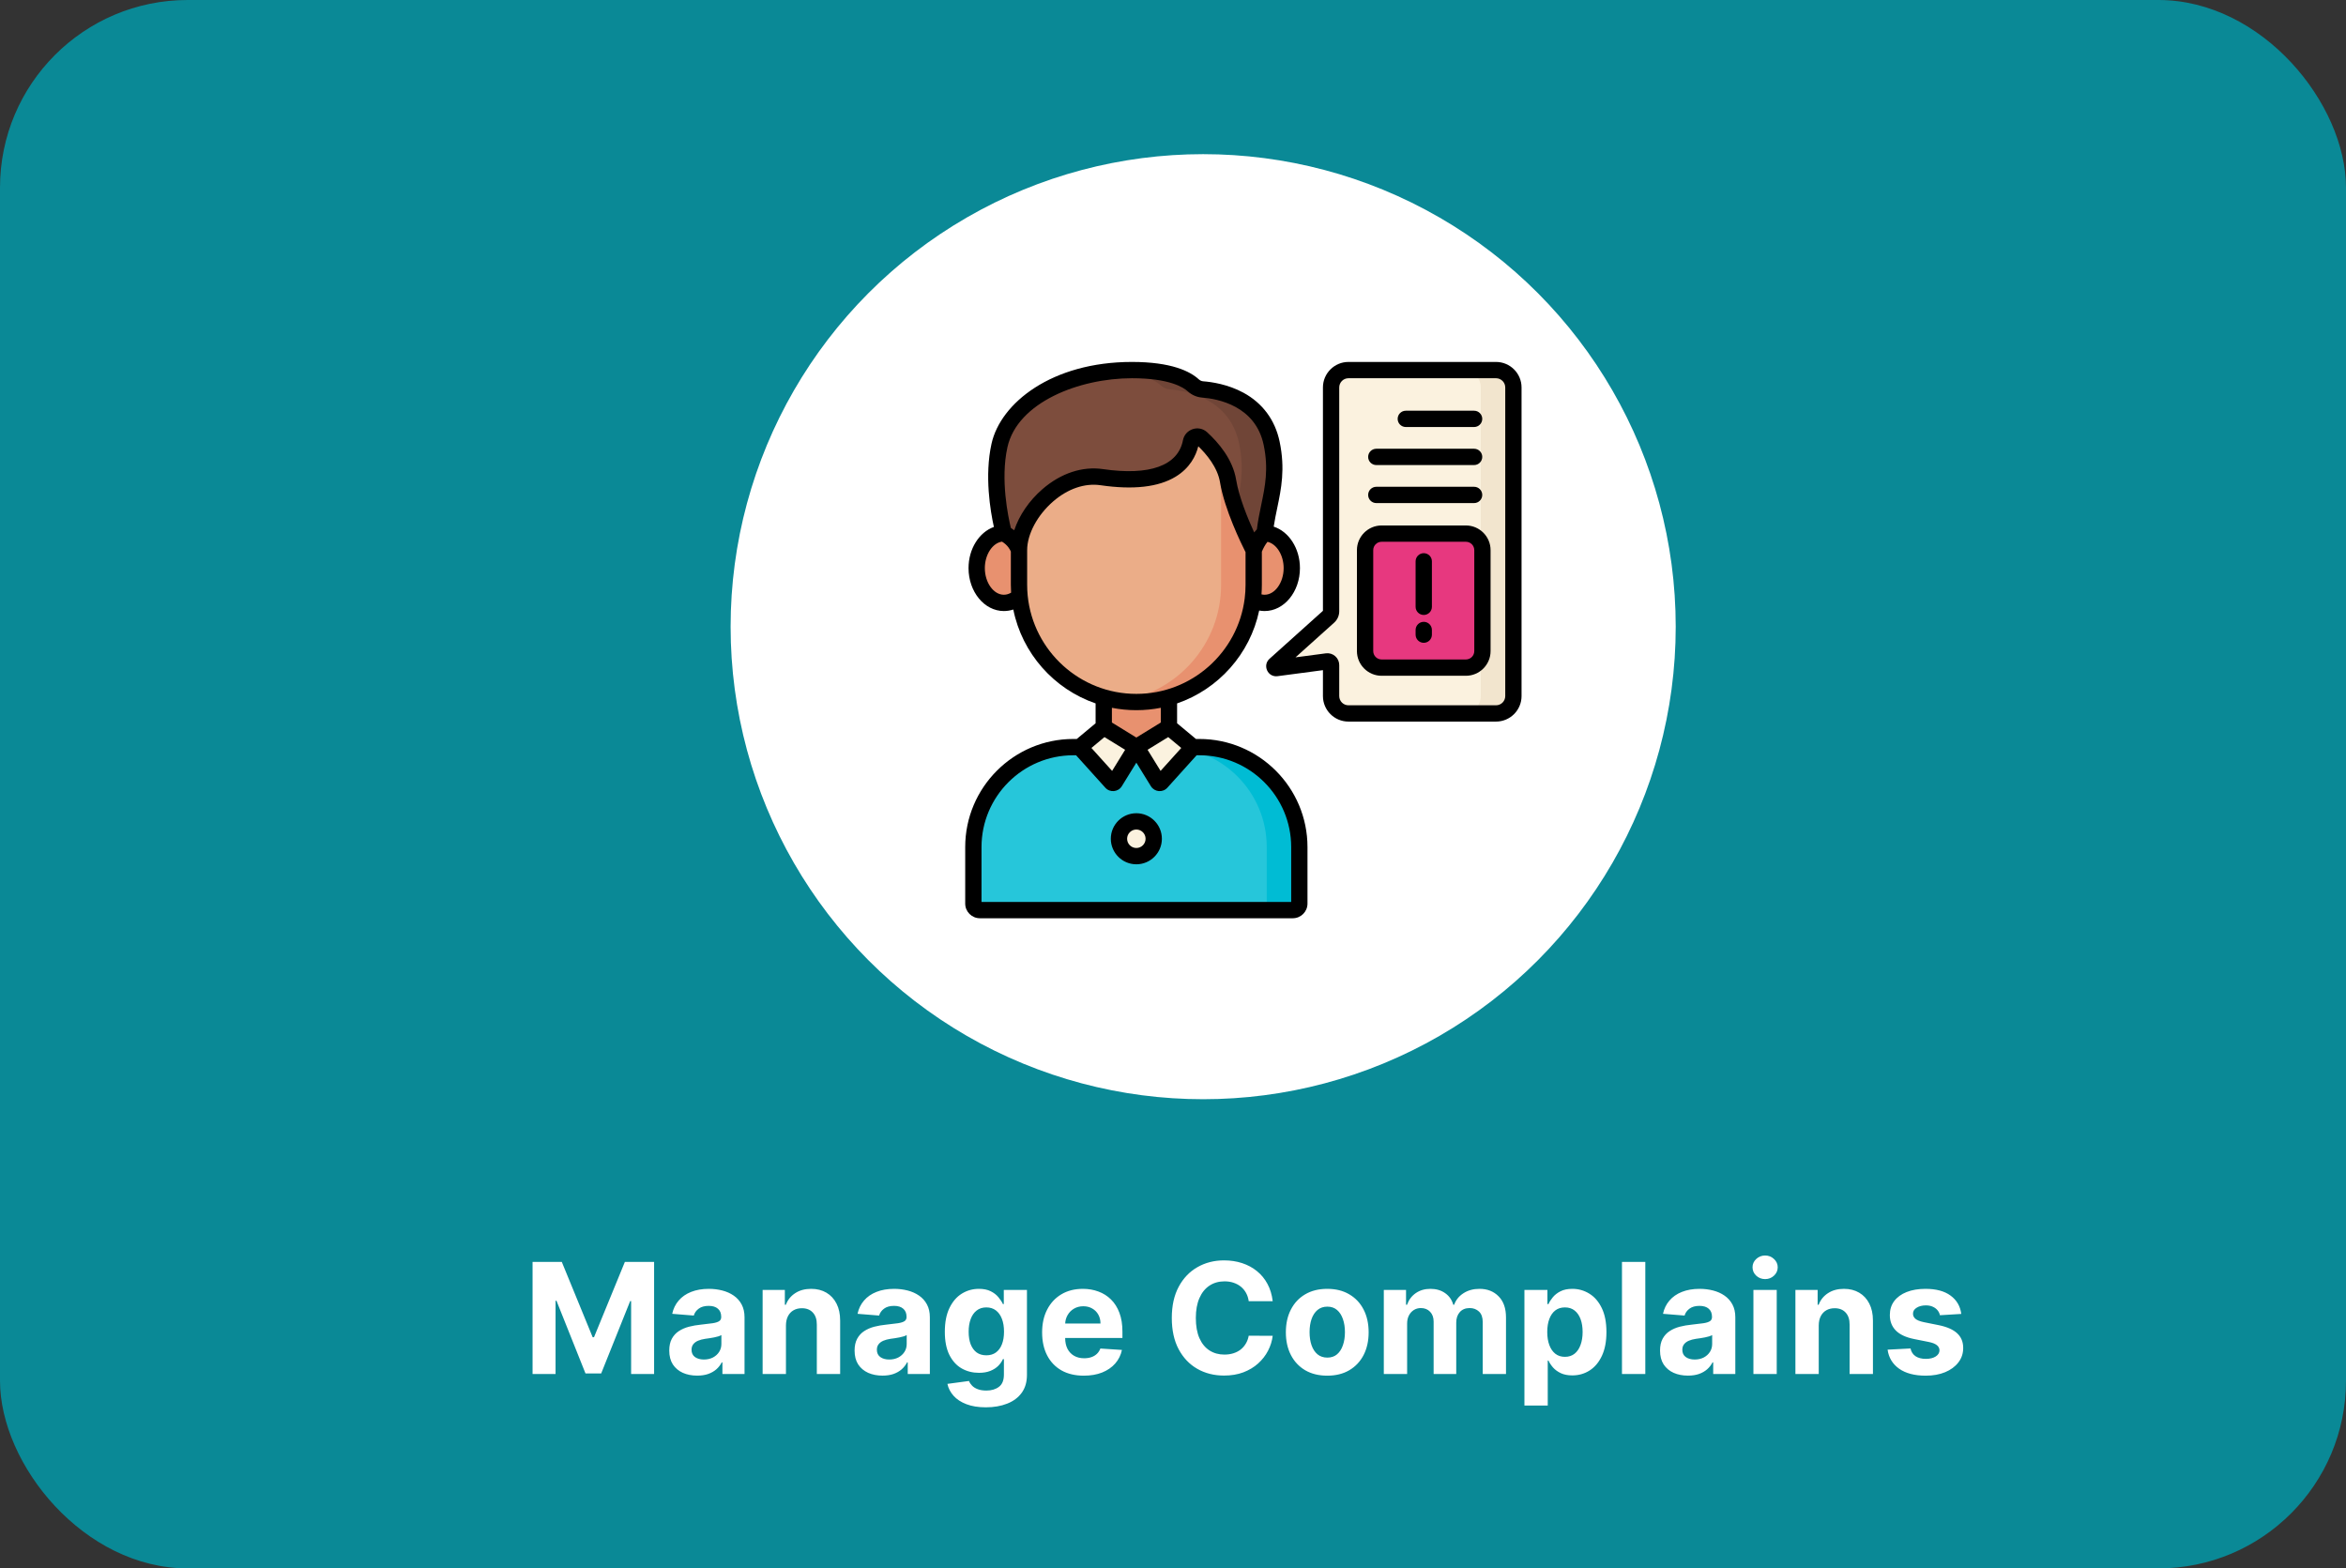 <svg width="350" height="234" viewBox="0 0 350 234" fill="none" xmlns="http://www.w3.org/2000/svg">
<rect x="0" y="0" width="350" height="234" fill="#333333" stroke="none"/>
<rect width="350" height="234" rx="28" fill="#0A8996"/>
<path d="M79.454 188.273H83.815L88.422 199.511H88.618L93.224 188.273H97.586V205H94.156V194.113H94.017L89.688 204.918H87.352L83.023 194.072H82.884V205H79.454V188.273ZM104.012 205.237C103.211 205.237 102.498 205.098 101.872 204.82C101.246 204.537 100.75 204.121 100.385 203.571C100.026 203.015 99.846 202.324 99.846 201.496C99.846 200.799 99.974 200.214 100.23 199.74C100.486 199.266 100.835 198.885 101.276 198.597C101.717 198.308 102.218 198.09 102.778 197.943C103.345 197.796 103.938 197.693 104.559 197.633C105.289 197.557 105.877 197.486 106.323 197.42C106.77 197.35 107.094 197.246 107.295 197.11C107.497 196.974 107.597 196.772 107.597 196.506V196.457C107.597 195.939 107.434 195.539 107.107 195.256C106.786 194.973 106.329 194.831 105.735 194.831C105.109 194.831 104.611 194.97 104.241 195.248C103.87 195.52 103.625 195.863 103.505 196.277L100.287 196.016C100.451 195.253 100.772 194.594 101.251 194.039C101.73 193.478 102.348 193.048 103.105 192.749C103.868 192.444 104.75 192.291 105.752 192.291C106.448 192.291 107.116 192.373 107.753 192.536C108.395 192.7 108.964 192.953 109.46 193.296C109.961 193.639 110.355 194.08 110.644 194.619C110.932 195.153 111.077 195.792 111.077 196.538V205H107.777V203.26H107.679C107.478 203.652 107.208 203.998 106.87 204.298C106.533 204.592 106.127 204.823 105.653 204.992C105.18 205.155 104.633 205.237 104.012 205.237ZM105.008 202.836C105.52 202.836 105.972 202.735 106.364 202.533C106.756 202.326 107.064 202.049 107.287 201.7C107.51 201.352 107.622 200.957 107.622 200.516V199.185C107.513 199.255 107.363 199.321 107.173 199.381C106.988 199.435 106.778 199.487 106.544 199.536C106.31 199.579 106.075 199.62 105.841 199.658C105.607 199.691 105.395 199.721 105.204 199.748C104.796 199.808 104.439 199.903 104.134 200.034C103.829 200.165 103.593 200.342 103.424 200.565C103.255 200.783 103.171 201.055 103.171 201.382C103.171 201.855 103.342 202.218 103.685 202.468C104.034 202.713 104.475 202.836 105.008 202.836ZM117.256 197.747V205H113.776V192.455H117.092V194.668H117.239C117.517 193.938 117.983 193.361 118.636 192.936C119.289 192.506 120.082 192.291 121.013 192.291C121.884 192.291 122.643 192.482 123.291 192.863C123.939 193.244 124.443 193.789 124.802 194.496C125.162 195.199 125.342 196.037 125.342 197.012V205H121.862V197.633C121.868 196.865 121.672 196.266 121.274 195.836C120.877 195.4 120.329 195.183 119.632 195.183C119.164 195.183 118.75 195.283 118.391 195.485C118.037 195.686 117.759 195.98 117.558 196.367C117.362 196.748 117.261 197.208 117.256 197.747ZM131.661 205.237C130.861 205.237 130.147 205.098 129.521 204.82C128.895 204.537 128.4 204.121 128.035 203.571C127.675 203.015 127.496 202.324 127.496 201.496C127.496 200.799 127.624 200.214 127.88 199.74C128.136 199.266 128.484 198.885 128.925 198.597C129.366 198.308 129.867 198.09 130.428 197.943C130.994 197.796 131.588 197.693 132.208 197.633C132.938 197.557 133.526 197.486 133.973 197.42C134.419 197.35 134.743 197.246 134.945 197.11C135.146 196.974 135.247 196.772 135.247 196.506V196.457C135.247 195.939 135.083 195.539 134.757 195.256C134.435 194.973 133.978 194.831 133.385 194.831C132.758 194.831 132.26 194.97 131.89 195.248C131.52 195.52 131.275 195.863 131.155 196.277L127.937 196.016C128.1 195.253 128.421 194.594 128.901 194.039C129.38 193.478 129.998 193.048 130.755 192.749C131.517 192.444 132.399 192.291 133.401 192.291C134.098 192.291 134.765 192.373 135.402 192.536C136.045 192.7 136.614 192.953 137.109 193.296C137.61 193.639 138.005 194.08 138.293 194.619C138.582 195.153 138.726 195.792 138.726 196.538V205H135.426V203.26H135.328C135.127 203.652 134.857 203.998 134.52 204.298C134.182 204.592 133.777 204.823 133.303 204.992C132.829 205.155 132.282 205.237 131.661 205.237ZM132.658 202.836C133.17 202.836 133.621 202.735 134.013 202.533C134.406 202.326 134.713 202.049 134.936 201.7C135.16 201.352 135.271 200.957 135.271 200.516V199.185C135.162 199.255 135.013 199.321 134.822 199.381C134.637 199.435 134.427 199.487 134.193 199.536C133.959 199.579 133.725 199.62 133.491 199.658C133.257 199.691 133.044 199.721 132.854 199.748C132.445 199.808 132.089 199.903 131.784 200.034C131.479 200.165 131.242 200.342 131.073 200.565C130.904 200.783 130.82 201.055 130.82 201.382C130.82 201.855 130.991 202.218 131.335 202.468C131.683 202.713 132.124 202.836 132.658 202.836ZM147.078 209.966C145.95 209.966 144.984 209.811 144.178 209.5C143.378 209.195 142.741 208.779 142.267 208.251C141.793 207.723 141.485 207.129 141.344 206.47L144.562 206.037C144.66 206.288 144.815 206.522 145.028 206.74C145.24 206.958 145.52 207.132 145.869 207.262C146.223 207.399 146.653 207.467 147.159 207.467C147.916 207.467 148.54 207.281 149.03 206.911C149.525 206.546 149.773 205.934 149.773 205.074V202.778H149.626C149.473 203.127 149.245 203.456 148.94 203.767C148.635 204.077 148.243 204.33 147.764 204.526C147.285 204.722 146.713 204.82 146.048 204.82C145.106 204.82 144.249 204.603 143.476 204.167C142.708 203.726 142.095 203.053 141.638 202.15C141.186 201.24 140.96 200.091 140.96 198.703C140.96 197.282 141.191 196.095 141.654 195.142C142.117 194.189 142.732 193.475 143.5 193.002C144.273 192.528 145.12 192.291 146.04 192.291C146.743 192.291 147.331 192.411 147.805 192.651C148.278 192.885 148.659 193.179 148.948 193.533C149.242 193.881 149.468 194.224 149.626 194.562H149.757V192.455H153.211V205.123C153.211 206.19 152.95 207.083 152.427 207.801C151.905 208.52 151.18 209.059 150.255 209.419C149.335 209.783 148.276 209.966 147.078 209.966ZM147.151 202.207C147.712 202.207 148.186 202.068 148.572 201.79C148.964 201.507 149.264 201.104 149.471 200.581C149.683 200.053 149.789 199.422 149.789 198.686C149.789 197.951 149.686 197.314 149.479 196.775C149.272 196.231 148.972 195.809 148.58 195.509C148.188 195.21 147.712 195.06 147.151 195.06C146.579 195.06 146.097 195.215 145.705 195.526C145.313 195.83 145.017 196.255 144.815 196.8C144.614 197.344 144.513 197.973 144.513 198.686C144.513 199.411 144.614 200.037 144.815 200.565C145.022 201.088 145.319 201.493 145.705 201.782C146.097 202.065 146.579 202.207 147.151 202.207ZM161.698 205.245C160.407 205.245 159.296 204.984 158.365 204.461C157.44 203.933 156.726 203.187 156.225 202.223C155.724 201.254 155.474 200.108 155.474 198.784C155.474 197.494 155.724 196.361 156.225 195.387C156.726 194.412 157.431 193.652 158.341 193.108C159.256 192.563 160.328 192.291 161.559 192.291C162.386 192.291 163.157 192.425 163.87 192.691C164.589 192.953 165.215 193.348 165.749 193.876C166.288 194.404 166.707 195.068 167.007 195.869C167.306 196.664 167.456 197.595 167.456 198.662V199.618H156.862V197.461H164.181C164.181 196.96 164.072 196.517 163.854 196.13C163.636 195.743 163.334 195.441 162.947 195.223C162.566 195 162.122 194.888 161.616 194.888C161.088 194.888 160.619 195.011 160.211 195.256C159.808 195.496 159.492 195.82 159.264 196.228C159.035 196.631 158.918 197.08 158.912 197.576V199.626C158.912 200.246 159.027 200.783 159.256 201.235C159.49 201.687 159.819 202.035 160.244 202.28C160.669 202.525 161.172 202.648 161.755 202.648C162.141 202.648 162.495 202.593 162.817 202.484C163.138 202.375 163.413 202.212 163.642 201.994C163.87 201.777 164.044 201.51 164.164 201.194L167.382 201.406C167.219 202.179 166.884 202.855 166.378 203.432C165.877 204.004 165.229 204.45 164.434 204.771C163.644 205.087 162.732 205.245 161.698 205.245ZM189.874 194.129H186.296C186.231 193.666 186.098 193.255 185.896 192.896C185.695 192.531 185.436 192.22 185.12 191.964C184.804 191.709 184.44 191.513 184.026 191.376C183.617 191.24 183.174 191.172 182.695 191.172C181.829 191.172 181.075 191.387 180.432 191.817C179.79 192.242 179.291 192.863 178.937 193.68C178.583 194.491 178.407 195.477 178.407 196.636C178.407 197.829 178.583 198.831 178.937 199.642C179.297 200.453 179.798 201.066 180.44 201.48C181.083 201.894 181.826 202.1 182.67 202.1C183.144 202.1 183.582 202.038 183.985 201.913C184.393 201.787 184.755 201.605 185.071 201.365C185.387 201.12 185.648 200.824 185.855 200.475C186.068 200.127 186.215 199.729 186.296 199.283L189.874 199.299C189.781 200.067 189.55 200.807 189.18 201.521C188.815 202.228 188.322 202.863 187.701 203.424C187.086 203.979 186.351 204.42 185.496 204.747C184.647 205.068 183.686 205.229 182.613 205.229C181.121 205.229 179.787 204.891 178.611 204.216C177.44 203.541 176.514 202.563 175.834 201.284C175.159 200.004 174.821 198.455 174.821 196.636C174.821 194.812 175.164 193.26 175.85 191.981C176.536 190.701 177.467 189.727 178.643 189.057C179.82 188.382 181.143 188.044 182.613 188.044C183.582 188.044 184.48 188.18 185.308 188.452C186.141 188.725 186.879 189.122 187.522 189.645C188.164 190.162 188.687 190.797 189.09 191.548C189.498 192.299 189.759 193.16 189.874 194.129ZM198.013 205.245C196.744 205.245 195.647 204.975 194.721 204.436C193.801 203.892 193.091 203.135 192.59 202.166C192.089 201.191 191.838 200.061 191.838 198.776C191.838 197.48 192.089 196.348 192.59 195.379C193.091 194.404 193.801 193.647 194.721 193.108C195.647 192.563 196.744 192.291 198.013 192.291C199.282 192.291 200.376 192.563 201.296 193.108C202.222 193.647 202.935 194.404 203.436 195.379C203.937 196.348 204.188 197.48 204.188 198.776C204.188 200.061 203.937 201.191 203.436 202.166C202.935 203.135 202.222 203.892 201.296 204.436C200.376 204.975 199.282 205.245 198.013 205.245ZM198.029 202.55C198.606 202.55 199.088 202.386 199.475 202.06C199.861 201.728 200.153 201.276 200.349 200.704C200.55 200.132 200.651 199.481 200.651 198.752C200.651 198.022 200.55 197.371 200.349 196.8C200.153 196.228 199.861 195.776 199.475 195.444C199.088 195.112 198.606 194.946 198.029 194.946C197.447 194.946 196.957 195.112 196.559 195.444C196.167 195.776 195.87 196.228 195.669 196.8C195.473 197.371 195.375 198.022 195.375 198.752C195.375 199.481 195.473 200.132 195.669 200.704C195.87 201.276 196.167 201.728 196.559 202.06C196.957 202.386 197.447 202.55 198.029 202.55ZM206.45 205V192.455H209.766V194.668H209.913C210.174 193.933 210.61 193.353 211.22 192.928C211.83 192.504 212.559 192.291 213.409 192.291C214.269 192.291 215.002 192.506 215.606 192.936C216.21 193.361 216.613 193.938 216.815 194.668H216.945C217.201 193.949 217.664 193.375 218.334 192.945C219.009 192.509 219.807 192.291 220.727 192.291C221.898 192.291 222.848 192.664 223.578 193.41C224.313 194.151 224.68 195.202 224.68 196.563V205H221.209V197.249C221.209 196.552 221.024 196.029 220.653 195.681C220.283 195.332 219.82 195.158 219.265 195.158C218.633 195.158 218.141 195.359 217.787 195.762C217.433 196.16 217.256 196.685 217.256 197.339V205H213.883V197.175C213.883 196.56 213.706 196.07 213.352 195.705C213.003 195.34 212.543 195.158 211.971 195.158C211.585 195.158 211.236 195.256 210.926 195.452C210.621 195.643 210.379 195.912 210.199 196.261C210.019 196.604 209.929 197.007 209.929 197.469V205H206.45ZM227.429 209.705V192.455H230.859V194.562H231.014C231.167 194.224 231.387 193.881 231.676 193.533C231.97 193.179 232.351 192.885 232.819 192.651C233.293 192.411 233.881 192.291 234.583 192.291C235.498 192.291 236.342 192.531 237.115 193.01C237.889 193.484 238.507 194.2 238.969 195.158C239.432 196.111 239.664 197.306 239.664 198.744C239.664 200.143 239.438 201.325 238.986 202.288C238.539 203.247 237.929 203.974 237.156 204.469C236.388 204.959 235.528 205.204 234.575 205.204C233.9 205.204 233.326 205.093 232.852 204.869C232.384 204.646 232 204.366 231.7 204.028C231.401 203.685 231.172 203.339 231.014 202.991H230.908V209.705H227.429ZM230.834 198.727C230.834 199.473 230.938 200.124 231.145 200.679C231.352 201.235 231.651 201.668 232.043 201.978C232.435 202.283 232.912 202.435 233.473 202.435C234.039 202.435 234.518 202.28 234.91 201.97C235.302 201.654 235.599 201.218 235.8 200.663C236.007 200.102 236.111 199.457 236.111 198.727C236.111 198.003 236.01 197.366 235.809 196.816C235.607 196.266 235.31 195.836 234.918 195.526C234.526 195.215 234.044 195.06 233.473 195.06C232.906 195.06 232.427 195.21 232.035 195.509C231.648 195.809 231.352 196.233 231.145 196.783C230.938 197.333 230.834 197.981 230.834 198.727ZM245.463 188.273V205H241.983V188.273H245.463ZM251.827 205.237C251.027 205.237 250.314 205.098 249.687 204.82C249.061 204.537 248.566 204.121 248.201 203.571C247.841 203.015 247.662 202.324 247.662 201.496C247.662 200.799 247.79 200.214 248.046 199.74C248.302 199.266 248.65 198.885 249.091 198.597C249.532 198.308 250.033 198.09 250.594 197.943C251.16 197.796 251.754 197.693 252.374 197.633C253.104 197.557 253.692 197.486 254.139 197.42C254.585 197.35 254.909 197.246 255.111 197.11C255.312 196.974 255.413 196.772 255.413 196.506V196.457C255.413 195.939 255.249 195.539 254.923 195.256C254.602 194.973 254.144 194.831 253.551 194.831C252.924 194.831 252.426 194.97 252.056 195.248C251.686 195.52 251.441 195.863 251.321 196.277L248.103 196.016C248.266 195.253 248.587 194.594 249.067 194.039C249.546 193.478 250.164 193.048 250.921 192.749C251.683 192.444 252.565 192.291 253.567 192.291C254.264 192.291 254.931 192.373 255.568 192.536C256.211 192.7 256.78 192.953 257.275 193.296C257.776 193.639 258.171 194.08 258.459 194.619C258.748 195.153 258.892 195.792 258.892 196.538V205H255.593V203.26H255.494C255.293 203.652 255.023 203.998 254.686 204.298C254.348 204.592 253.943 204.823 253.469 204.992C252.995 205.155 252.448 205.237 251.827 205.237ZM252.824 202.836C253.336 202.836 253.787 202.735 254.18 202.533C254.572 202.326 254.879 202.049 255.102 201.7C255.326 201.352 255.437 200.957 255.437 200.516V199.185C255.328 199.255 255.179 199.321 254.988 199.381C254.803 199.435 254.593 199.487 254.359 199.536C254.125 199.579 253.891 199.62 253.657 199.658C253.423 199.691 253.21 199.721 253.02 199.748C252.611 199.808 252.255 199.903 251.95 200.034C251.645 200.165 251.408 200.342 251.239 200.565C251.07 200.783 250.986 201.055 250.986 201.382C250.986 201.855 251.157 202.218 251.501 202.468C251.849 202.713 252.29 202.836 252.824 202.836ZM261.592 205V192.455H265.071V205H261.592ZM263.339 190.837C262.822 190.837 262.378 190.666 262.008 190.323C261.643 189.974 261.461 189.558 261.461 189.073C261.461 188.594 261.643 188.183 262.008 187.84C262.378 187.491 262.822 187.317 263.339 187.317C263.857 187.317 264.298 187.491 264.663 187.84C265.033 188.183 265.218 188.594 265.218 189.073C265.218 189.558 265.033 189.974 264.663 190.323C264.298 190.666 263.857 190.837 263.339 190.837ZM271.338 197.747V205H267.858V192.455H271.174V194.668H271.321C271.599 193.938 272.065 193.361 272.718 192.936C273.371 192.506 274.164 192.291 275.095 192.291C275.966 192.291 276.726 192.482 277.373 192.863C278.021 193.244 278.525 193.789 278.884 194.496C279.244 195.199 279.424 196.037 279.424 197.012V205H275.944V197.633C275.95 196.865 275.754 196.266 275.356 195.836C274.959 195.4 274.411 195.183 273.714 195.183C273.246 195.183 272.832 195.283 272.473 195.485C272.119 195.686 271.841 195.98 271.64 196.367C271.444 196.748 271.343 197.208 271.338 197.747ZM292.604 196.032L289.419 196.228C289.364 195.956 289.247 195.711 289.067 195.493C288.888 195.27 288.651 195.093 288.357 194.962C288.068 194.826 287.723 194.758 287.32 194.758C286.781 194.758 286.326 194.872 285.956 195.101C285.585 195.324 285.4 195.624 285.4 195.999C285.4 196.299 285.52 196.552 285.76 196.759C285.999 196.966 286.41 197.132 286.993 197.257L289.263 197.714C290.483 197.965 291.393 198.368 291.991 198.923C292.59 199.479 292.89 200.208 292.89 201.112C292.89 201.934 292.648 202.656 292.163 203.277C291.684 203.897 291.025 204.382 290.186 204.73C289.353 205.074 288.392 205.245 287.303 205.245C285.643 205.245 284.319 204.899 283.334 204.208C282.354 203.511 281.779 202.563 281.61 201.365L285.033 201.186C285.136 201.692 285.387 202.079 285.784 202.346C286.182 202.607 286.691 202.738 287.311 202.738C287.921 202.738 288.411 202.621 288.782 202.386C289.157 202.147 289.348 201.839 289.353 201.463C289.348 201.148 289.214 200.889 288.953 200.688C288.692 200.481 288.289 200.323 287.744 200.214L285.572 199.781C284.347 199.536 283.435 199.111 282.836 198.507C282.242 197.902 281.945 197.132 281.945 196.195C281.945 195.389 282.163 194.695 282.599 194.113C283.04 193.53 283.658 193.081 284.453 192.765C285.253 192.449 286.19 192.291 287.262 192.291C288.847 192.291 290.094 192.626 291.003 193.296C291.918 193.966 292.452 194.878 292.604 196.032Z" fill="white"/>
<circle cx="179.5" cy="93.5" r="70.5" fill="white"/>
<g clip-path="url(#clip0_2811_1003)">
<path d="M188.671 89.949C190.909 89.949 192.724 87.627 192.724 84.762C192.724 81.897 190.909 79.574 188.671 79.574C186.433 79.574 184.618 81.897 184.618 84.762C184.618 87.627 186.433 89.949 188.671 89.949Z" fill="#E8916F"/>
<path d="M149.765 89.949C152.003 89.949 153.817 87.627 153.817 84.762C153.817 81.897 152.003 79.574 149.765 79.574C147.526 79.574 145.712 81.897 145.712 84.762C145.712 87.627 147.526 89.949 149.765 89.949Z" fill="#E8916F"/>
<path d="M164.669 102.073H174.396V118.284H164.669V102.073Z" fill="#E8916F"/>
<path d="M152.024 87.244V74.24C152.024 65.121 159.417 57.728 168.536 57.728H170.528C179.647 57.728 187.04 65.121 187.04 74.24V87.244C187.04 96.907 179.207 104.74 169.544 104.74H169.521C159.858 104.74 152.024 96.907 152.024 87.244Z" fill="#EBAD88"/>
<path d="M170.528 57.728H168.536C168.052 57.728 167.574 57.751 167.101 57.791C175.547 58.519 182.177 65.605 182.177 74.24V87.244C182.177 96.085 175.618 103.394 167.101 104.573C167.892 104.682 168.699 104.74 169.521 104.74H169.544C179.207 104.74 187.04 96.907 187.04 87.244V74.24C187.04 65.121 179.647 57.728 170.528 57.728Z" fill="#E8916F"/>
<path d="M160.13 111.468H178.935C187.171 111.468 193.849 118.145 193.849 126.382V134.812C193.849 135.349 193.413 135.784 192.876 135.784H146.188C145.651 135.784 145.216 135.349 145.216 134.812V126.382C145.216 118.145 151.893 111.468 160.13 111.468Z" fill="#26C6DA"/>
<path d="M178.935 111.468H174.071C182.308 111.468 188.985 118.145 188.985 126.382V135.784H192.876C193.413 135.784 193.849 135.349 193.849 134.812V126.382C193.849 118.145 187.171 111.468 178.935 111.468Z" fill="#00BCD4"/>
<path d="M164.49 108.627L161.339 111.252C161.198 111.37 161.183 111.582 161.306 111.718L165.81 116.711C165.955 116.872 166.213 116.848 166.326 116.664L169.532 111.468L164.867 108.6C164.748 108.527 164.597 108.538 164.49 108.627V108.627Z" fill="#FBF2DF"/>
<path d="M174.574 108.627L177.725 111.252C177.866 111.37 177.881 111.582 177.758 111.718L173.254 116.711C173.109 116.872 172.851 116.848 172.738 116.664L169.532 111.468L174.197 108.6C174.316 108.527 174.467 108.538 174.574 108.627V108.627Z" fill="#FBF2DF"/>
<path d="M179.264 65.38C178.708 64.873 177.82 65.181 177.677 65.92C177.184 68.461 174.832 72.719 164.373 71.192C158.014 70.263 152.024 76.933 152.024 82.088C152.024 82.088 151.613 80.499 149.765 79.574C149.765 79.574 147.763 72.543 149.111 66.465C150.352 60.871 157.701 55.216 168.878 55.216C174.699 55.216 177.112 56.655 178.022 57.488C178.405 57.839 178.889 58.061 179.408 58.1C181.809 58.284 188.313 59.405 189.718 66.142C190.881 71.722 189.145 74.986 188.671 79.574C187.65 80.339 187.04 82.088 187.04 82.088C187.04 82.088 183.941 76.171 183.218 71.773C182.763 68.998 180.714 66.699 179.264 65.38V65.38Z" fill="#7D4D3D"/>
<path d="M189.718 66.142C188.313 59.405 181.809 58.284 179.408 58.1C178.89 58.061 178.405 57.839 178.022 57.488C177.112 56.654 174.699 55.216 168.878 55.216C168.049 55.216 167.245 55.251 166.459 55.31C170.54 55.643 172.389 56.782 173.159 57.488C173.542 57.839 174.026 58.061 174.545 58.1C176.946 58.284 183.45 59.405 184.855 66.142C185.7 70.195 185.015 73.026 184.395 76.031C185.55 79.242 187.04 82.088 187.04 82.088C187.04 82.088 187.651 80.339 188.671 79.574C189.145 74.986 190.882 71.722 189.718 66.142V66.142Z" fill="#704537"/>
<path d="M225.784 57.806V103.852C225.784 105.282 224.625 106.442 223.194 106.442H201.175C199.745 106.442 198.586 105.283 198.586 103.852V99.222C198.586 98.892 198.294 98.637 197.967 98.68L190.436 99.678C190.165 99.714 190.01 99.377 190.214 99.194L198.229 91.996C198.456 91.792 198.586 91.5 198.586 91.195V57.806C198.586 56.376 199.745 55.216 201.175 55.216H223.194C224.625 55.216 225.784 56.376 225.784 57.806V57.806Z" fill="#FBF2DF"/>
<path d="M223.194 55.216H218.331C219.761 55.216 220.921 56.376 220.921 57.806V103.852C220.921 105.282 219.761 106.442 218.331 106.442H223.194C224.625 106.442 225.784 105.283 225.784 103.852V57.806C225.784 56.376 224.625 55.216 223.194 55.216V55.216Z" fill="#F2E5CE"/>
<path d="M218.695 99.607H206.125C204.762 99.607 203.656 98.502 203.656 97.138V82.082C203.656 80.719 204.762 79.613 206.125 79.613H218.695C220.059 79.613 221.164 80.719 221.164 82.082V97.138C221.164 98.502 220.059 99.607 218.695 99.607Z" fill="#E7387F"/>
<path d="M169.532 127.734C170.965 127.734 172.126 126.573 172.126 125.14C172.126 123.708 170.965 122.547 169.532 122.547C168.1 122.547 166.938 123.708 166.938 125.14C166.938 126.573 168.1 127.734 169.532 127.734Z" fill="#FBF2DF"/>
<path d="M178.935 110.252H178.424L175.611 107.909V104.946C181.779 102.827 186.5 97.569 187.859 91.089C188.127 91.14 188.399 91.165 188.671 91.165C191.576 91.165 193.939 88.293 193.939 84.762C193.939 81.8 192.276 79.301 190.025 78.573C190.171 77.614 190.362 76.694 190.549 75.795C191.144 72.935 191.76 69.977 190.908 65.894C190.237 62.675 188.373 60.152 185.518 58.596C183.2 57.333 180.753 56.984 179.5 56.888C179.266 56.87 179.033 56.765 178.843 56.591C177.553 55.409 174.776 54 168.878 54C156.898 54 149.269 60.138 147.924 66.202C146.862 70.992 147.752 76.24 148.278 78.618C146.094 79.4 144.496 81.858 144.496 84.762C144.496 88.293 146.859 91.165 149.764 91.165C150.248 91.165 150.721 91.088 151.174 90.937C152.491 97.487 157.237 102.81 163.453 104.946V107.909L160.641 110.252H160.13C151.236 110.252 144 117.488 144 126.382V134.812C144 136.018 144.982 137 146.188 137H192.876C194.083 137 195.064 136.018 195.064 134.812V126.382C195.064 117.488 187.829 110.252 178.935 110.252V110.252ZM174.288 109.971L176.234 111.592L173.148 115.014L171.206 111.866L174.288 109.971ZM191.508 84.762C191.508 86.915 190.209 88.734 188.671 88.734C188.513 88.734 188.356 88.715 188.202 88.678C188.238 88.204 188.256 87.726 188.256 87.244V82.31C188.433 81.869 188.748 81.253 189.1 80.838C190.443 81.138 191.508 82.813 191.508 84.762V84.762ZM150.298 66.729C151.781 60.041 160.978 56.432 168.878 56.432C174.466 56.432 176.56 57.797 177.201 58.384C177.79 58.924 178.541 59.254 179.315 59.313C181.679 59.493 187.308 60.544 188.528 66.39C189.276 69.978 188.738 72.563 188.168 75.3C187.926 76.465 187.676 77.665 187.516 78.974C187.371 79.12 187.235 79.275 187.109 79.436C186.167 77.375 184.844 74.166 184.418 71.576C183.915 68.515 181.783 66.028 180.083 64.481C178.822 63.334 176.805 64.025 176.483 65.688C175.749 69.478 171.511 71.005 164.549 69.988C161.477 69.54 158.276 70.599 155.532 72.971C153.526 74.705 152.044 76.901 151.314 79.115C151.159 78.995 150.993 78.879 150.812 78.768C150.413 77.13 149.229 71.551 150.298 66.729V66.729ZM149.765 88.734C148.227 88.734 146.928 86.915 146.928 84.762C146.928 82.739 148.075 81.01 149.49 80.81C150.347 81.328 150.697 82.015 150.809 82.29V87.244C150.809 87.641 150.821 88.034 150.846 88.425C150.553 88.598 150.189 88.734 149.765 88.734V88.734ZM153.325 88.912C153.323 88.886 153.321 88.859 153.317 88.833C153.266 88.31 153.24 87.78 153.24 87.244V82.088C153.24 79.706 154.764 76.85 157.123 74.81C159.323 72.908 161.837 72.05 164.198 72.395C169.07 73.106 172.837 72.677 175.394 71.12C177.526 69.823 178.412 68.012 178.773 66.585C179.948 67.716 181.645 69.696 182.019 71.971C182.684 76.018 185.196 81.144 185.824 82.382V87.244C185.824 87.93 185.781 88.606 185.699 89.271C185.698 89.276 185.697 89.281 185.697 89.286C184.689 97.303 177.829 103.524 169.544 103.524H169.521C161.107 103.524 154.163 97.108 153.325 88.912V88.912ZM169.521 105.956H169.544C170.787 105.956 172.003 105.834 173.18 105.601V107.798L169.532 110.041L165.885 107.798V105.601C167.061 105.834 168.277 105.956 169.521 105.956ZM164.776 109.971L167.858 111.866L165.916 115.014L162.83 111.592L164.776 109.971ZM192.633 134.568H146.432V126.382C146.432 118.829 152.577 112.684 160.13 112.684H160.54L164.907 117.526C165.602 118.295 166.828 118.167 167.362 117.303L169.532 113.784L171.703 117.303C172.24 118.174 173.467 118.29 174.157 117.526L178.524 112.684H178.935C186.488 112.684 192.633 118.829 192.633 126.382V134.568Z" fill="black"/>
<path d="M223.194 54H201.175C199.077 54 197.369 55.708 197.369 57.806V91.133L189.4 98.289C188.31 99.269 189.142 101.076 190.596 100.883L197.369 99.986V103.852C197.369 105.951 199.076 107.658 201.175 107.658H223.194C225.292 107.658 227 105.951 227 103.852V57.806C227 55.708 225.292 54 223.194 54V54ZM224.568 103.852C224.568 104.61 223.952 105.227 223.194 105.227H201.175C200.417 105.227 199.801 104.61 199.801 103.852V99.222C199.801 98.715 199.582 98.231 199.2 97.897C198.818 97.562 198.311 97.408 197.807 97.475L193.279 98.075L199.041 92.9C199.524 92.466 199.801 91.845 199.801 91.195V57.806C199.801 57.048 200.417 56.432 201.175 56.432H223.194C223.951 56.432 224.568 57.048 224.568 57.806V103.852H224.568Z" fill="black"/>
<path d="M209.732 63.71H219.922C220.593 63.71 221.137 63.166 221.137 62.494C221.137 61.823 220.593 61.278 219.922 61.278H209.732C209.061 61.278 208.517 61.823 208.517 62.494C208.517 63.166 209.061 63.71 209.732 63.71Z" fill="black"/>
<path d="M205.331 69.384H219.921C220.593 69.384 221.137 68.839 221.137 68.168C221.137 67.496 220.593 66.952 219.921 66.952H205.331C204.659 66.952 204.115 67.496 204.115 68.168C204.115 68.839 204.659 69.384 205.331 69.384Z" fill="black"/>
<path d="M205.331 75.058H219.921C220.593 75.058 221.137 74.513 221.137 73.842C221.137 73.17 220.593 72.626 219.921 72.626H205.331C204.659 72.626 204.115 73.17 204.115 73.842C204.115 74.513 204.659 75.058 205.331 75.058Z" fill="black"/>
<path d="M218.695 78.397H206.125C204.093 78.397 202.44 80.05 202.44 82.082V97.138C202.44 99.17 204.093 100.823 206.125 100.823H218.695C220.727 100.823 222.38 99.17 222.38 97.138V82.082C222.38 80.05 220.727 78.397 218.695 78.397ZM219.948 97.138C219.948 97.829 219.386 98.391 218.695 98.391H206.125C205.434 98.391 204.872 97.829 204.872 97.138V82.082C204.872 81.391 205.434 80.829 206.125 80.829H218.695C219.386 80.829 219.948 81.391 219.948 82.082V97.138H219.948Z" fill="black"/>
<path d="M212.41 82.533C211.739 82.533 211.194 83.078 211.194 83.749V90.533C211.194 91.204 211.739 91.749 212.41 91.749C213.082 91.749 213.626 91.204 213.626 90.533V83.749C213.626 83.078 213.082 82.533 212.41 82.533Z" fill="black"/>
<path d="M212.41 92.775C211.739 92.775 211.194 93.32 211.194 93.991V94.689C211.194 95.361 211.739 95.905 212.41 95.905C213.082 95.905 213.626 95.361 213.626 94.689V93.991C213.626 93.32 213.082 92.775 212.41 92.775Z" fill="black"/>
<path d="M169.532 121.331C167.432 121.331 165.723 123.04 165.723 125.14C165.723 127.241 167.432 128.95 169.532 128.95C171.633 128.95 173.342 127.241 173.342 125.14C173.342 123.04 171.633 121.331 169.532 121.331ZM169.532 126.518C168.772 126.518 168.154 125.9 168.154 125.14C168.154 124.381 168.772 123.762 169.532 123.762C170.292 123.762 170.91 124.381 170.91 125.14C170.91 125.9 170.292 126.518 169.532 126.518Z" fill="black"/>
</g>
<defs>
<clipPath id="clip0_2811_1003">
<rect width="83" height="83" fill="white" transform="translate(144 54)"/>
</clipPath>
</defs>
</svg>

